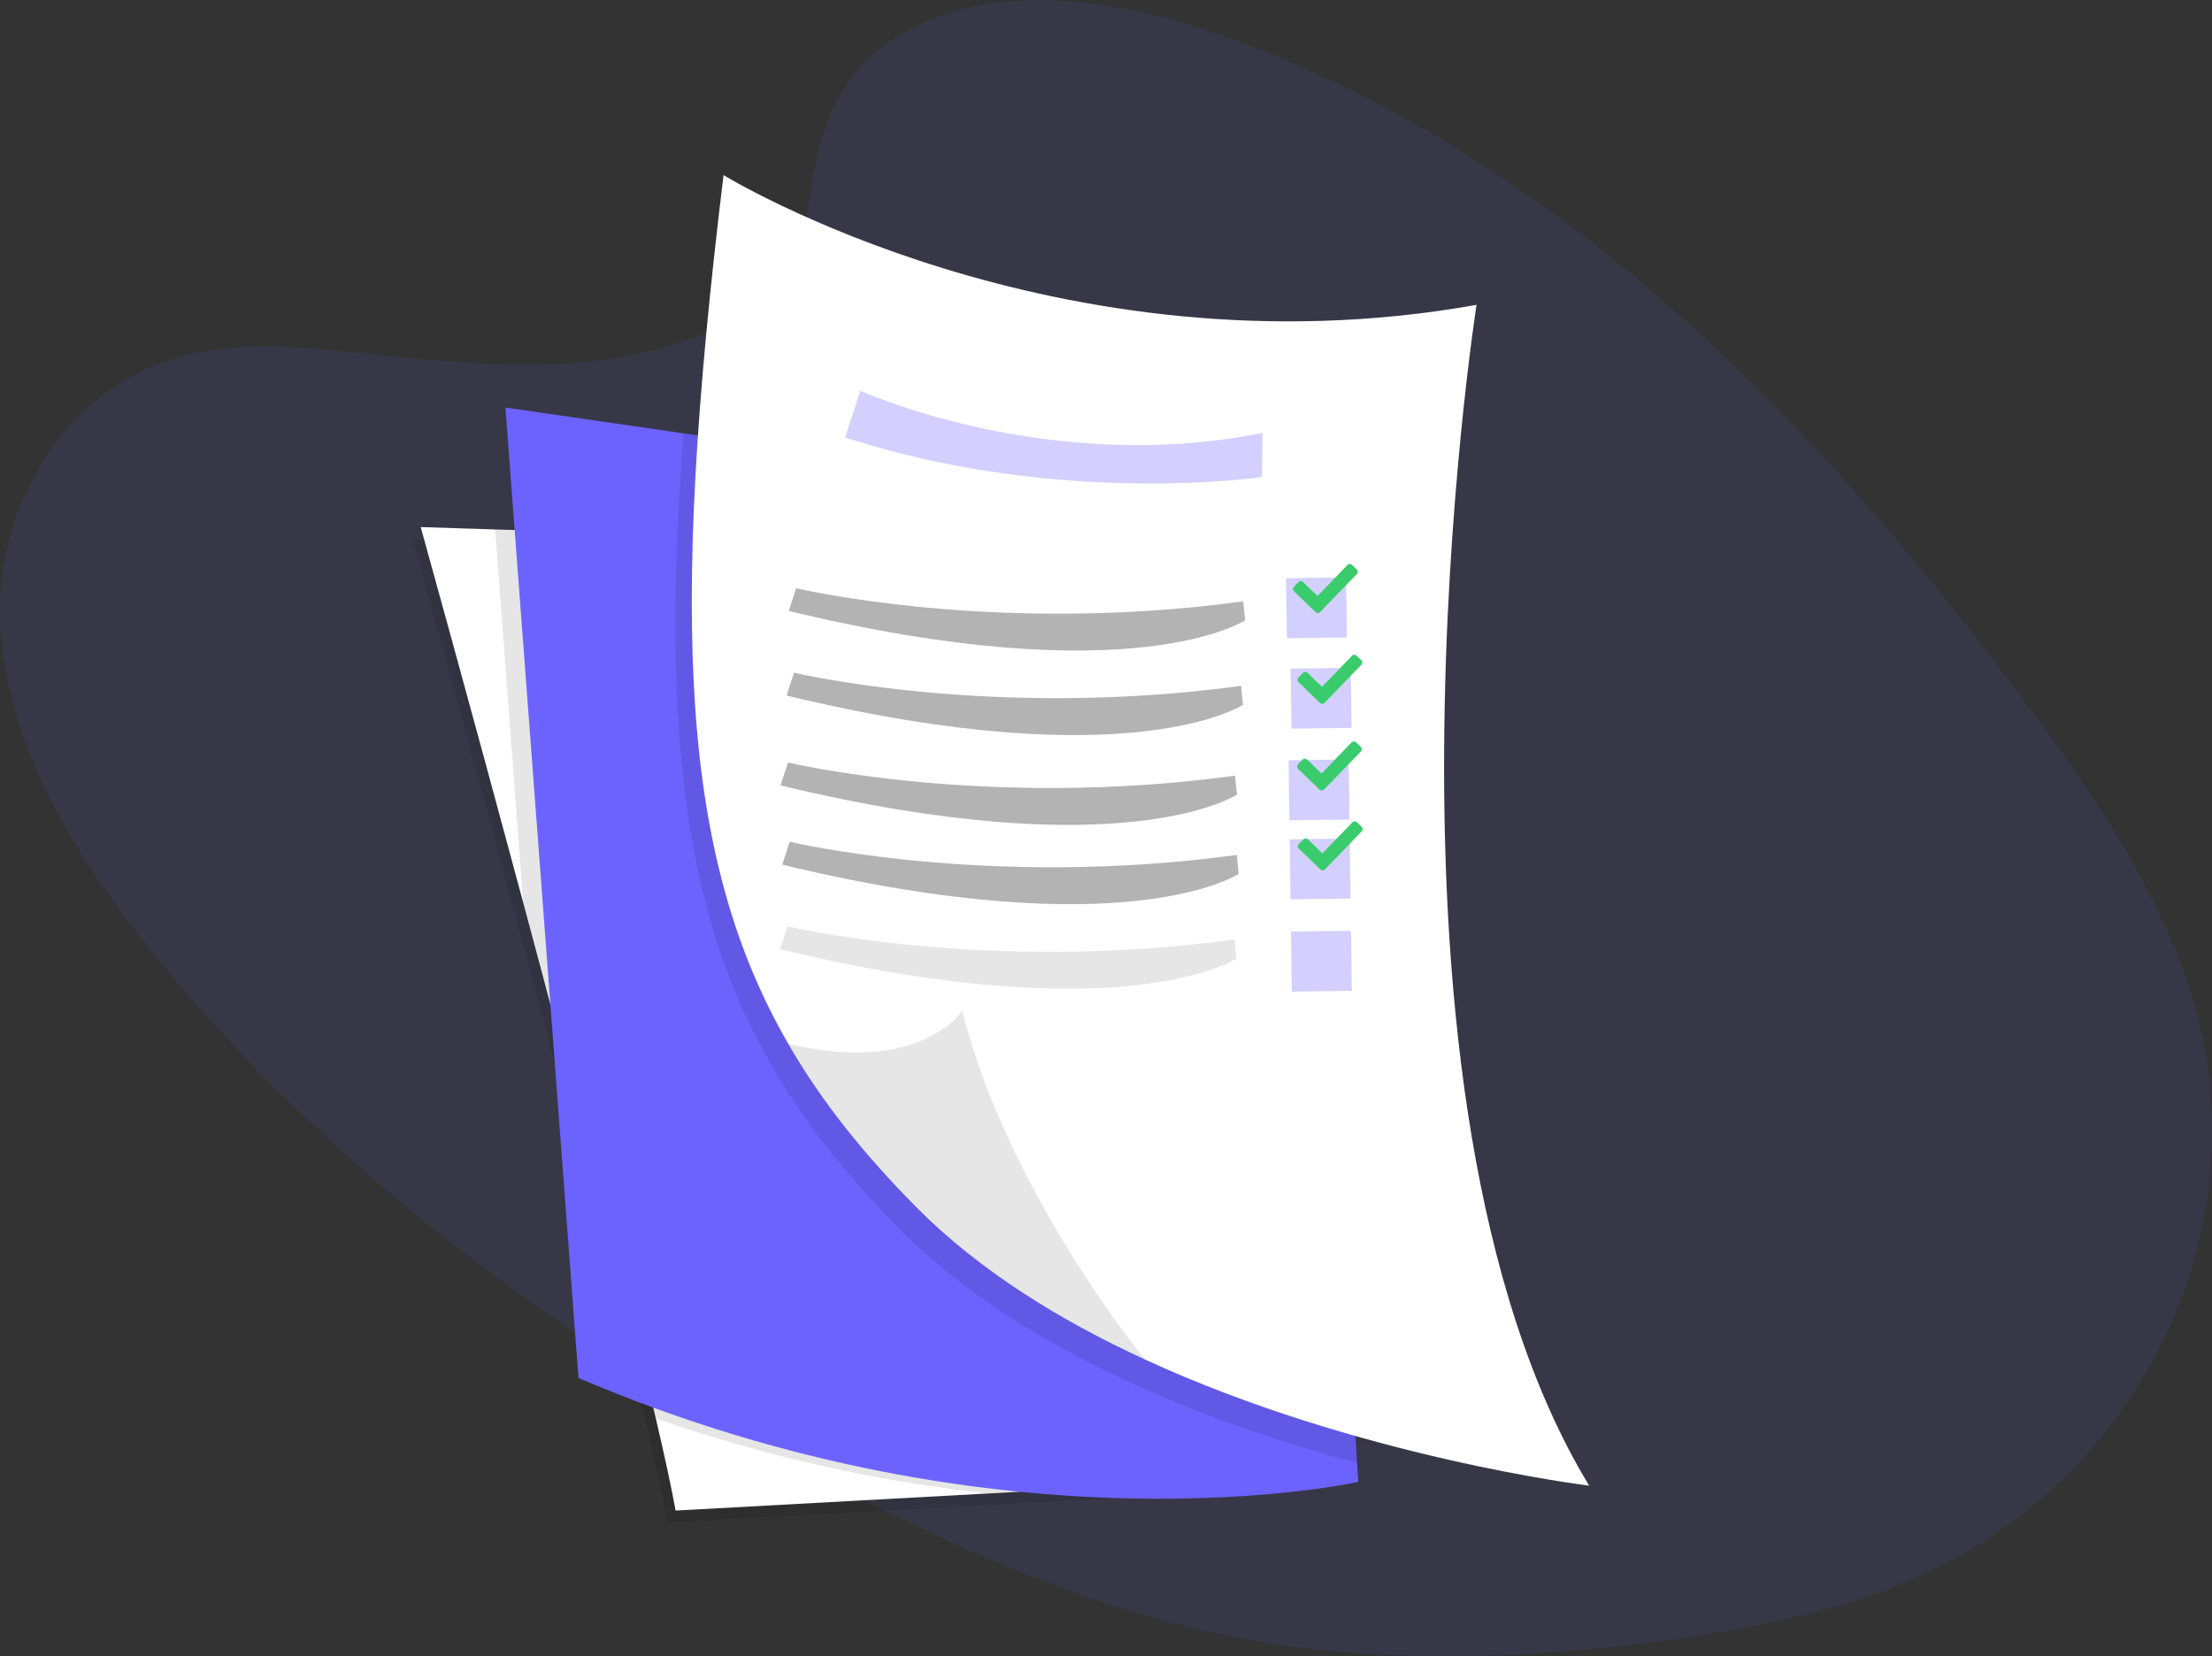 <?xml version="1.0" encoding="UTF-8" standalone="no"?>
<svg
   xmlns:dc="http://purl.org/dc/elements/1.1/"
   xmlns:cc="http://creativecommons.org/ns#"
   xmlns:rdf="http://www.w3.org/1999/02/22-rdf-syntax-ns#"
   xmlns:svg="http://www.w3.org/2000/svg"
   xmlns="http://www.w3.org/2000/svg"
   xmlns:sodipodi="http://sodipodi.sourceforge.net/DTD/sodipodi-0.dtd"
   xmlns:inkscape="http://www.inkscape.org/namespaces/inkscape"
   id="59904e4f-d552-4f96-882a-6a294bb87dd0"
   data-name="Layer 1"
   width="1110.656"
   height="831.817"
   viewBox="0 0 1110.656 831.817"
   version="1.1"
   sodipodi:docname="to_do_list_a49b.svg"
   inkscape:version="0.92.4 (5da689c313, 2019-01-14)">
  <rect x="0" y="0" width="1110.656" height="831.817" fill="#333333" stroke="none"/>
  <sodipodi:namedview
     pagecolor="#ffffff"
     bordercolor="#666666"
     borderopacity="1"
     objecttolerance="10"
     gridtolerance="10"
     guidetolerance="10"
     inkscape:pageopacity="0"
     inkscape:pageshadow="2"
     inkscape:window-width="1920"
     inkscape:window-height="1018"
     id="namedview1897"
     showgrid="false"
     inkscape:zoom="0.41903677"
     inkscape:cx="1347.6959"
     inkscape:cy="-20.034305"
     inkscape:window-x="-8"
     inkscape:window-y="-8"
     inkscape:window-maximized="1"
     inkscape:current-layer="59904e4f-d552-4f96-882a-6a294bb87dd0"
     fit-margin-top="0"
     fit-margin-left="0"
     fit-margin-right="0"
     fit-margin-bottom="0" />
  <defs
     id="defs1590">
    <linearGradient
       id="a0337754-c09d-4430-960e-4dcfef50d642"
       x1="880.14"
       y1="757.49"
       x2="880.14"
       y2="274.88"
       gradientUnits="userSpaceOnUse"
       gradientTransform="rotate(18,750.057,347.805)">
      <stop
         offset="0"
         stop-color="gray"
         stop-opacity="0.25"
         id="stop1583" />
      <stop
         offset="0.54"
         stop-color="gray"
         stop-opacity="0.12"
         id="stop1585" />
      <stop
         offset="1"
         stop-color="gray"
         stop-opacity="0.1"
         id="stop1587" />
    </linearGradient>
  </defs>
  <title
     id="title1592">to do list</title>
  <path
     style="opacity:0.1;fill:#6c63ff"
     inkscape:connector-curvature="0"
     d="m 463.874,11.32 c 48.193,-21.468 108.943,-9.29 161.343,10.691 164.591,62.763 289.127,193.401 389.796,328.112 36.443,48.769 71.302,99.924 87.095,155.873 32.081,113.94 -28.612,237.629 -140.571,286.525 -38.097,16.642 -80.478,25.11 -123.072,30.996 -75.726,10.451 -154.573,12.969 -231.196,-3.915 C 552.637,807.56 500.442,785.943 450.09,761.634 309.554,693.701 179.652,602.264 83.404,486.727 41.165,436.054 4.641,378.248 0.343,317.045 -3.954,255.841 32.298,191.904 96.887,177.509 c 26.718,-5.955 55.45,-3.223 83.516,-0.318 41.305,4.294 83.184,8.89 123.498,3.42 41.634,-5.651 95.153,-25.357 100.508,-66.075 5.731,-43.656 11.355,-81.837 59.466,-103.216 z"
     id="path1594" />
  <path
     style="fill:#6c63ff"
     inkscape:connector-curvature="0"
     d="m 242.765,368.022 c 0,0 12.158,-3.862 20.945,3.819 0,0 -4.825,5.141 -17.516,0.933 z"
     id="path1596" />
  <path
     style="opacity:0.1"
     inkscape:connector-curvature="0"
     d="m 599.51,750.155 -107.393,5.913 -156.956,8.588 c -2.086,-11.476 -5.505,-27.36 -9.956,-46.345 C 309.968,652.85 282.981,549.964 258.651,459.351 231.22,357.247 207.175,270.743 207.175,270.743 l 37.369,1.196 305.252,9.734 z"
     id="path1754" />
  <path
     style="fill:#ffffff"
     inkscape:connector-curvature="0"
     d="m 603.575,744.116 -107.393,5.913 -156.956,8.588 c -2.086,-11.476 -5.505,-27.36 -9.956,-46.345 -15.237,-65.462 -42.224,-168.348 -66.554,-258.961 -27.431,-102.104 -51.476,-188.608 -51.476,-188.608 l 37.369,1.196 305.252,9.734 z"
     id="path1756" />
  <path
     style="opacity:0.1"
     inkscape:connector-curvature="0"
     d="m 603.575,744.116 -107.393,5.913 A 754.4,754.4 0 0 1 329.27,712.273 C 314.033,646.81 287.046,543.925 262.716,453.312 l -14.107,-187.412 305.252,9.734 z"
     id="path1758" />
  <path
     style="fill:#6c63ff"
     inkscape:connector-curvature="0"
     d="m 682.012,744.22 c 0,0 -176.698,39.511 -391.543,-52.167 l -36.687,-487.381 89.258,12.946 308.547,44.767 29.815,472.447 z"
     id="path1760" />
  <path
     style="opacity:0.1"
     inkscape:connector-curvature="0"
     d="M 681.404,734.832 C 645.944,725.203 605.633,711.927 566.577,693.884 524.294,674.447 483.594,649.425 451.994,617.561 425.611,590.935 404.278,564.394 387.564,535.42 344.076,460.179 331.735,368.751 343.079,217.63 l 308.547,44.767 z"
     id="path1762" />
  <path
     style="fill:#ffffff"
     inkscape:connector-curvature="0"
     d="m 797.931,746.113 c 0,0 -116.254,-14.094 -223.109,-63.397 -42.274,-19.466 -83.03,-44.475 -114.583,-76.324 -26.383,-26.626 -47.716,-53.167 -64.431,-82.14 -53.835,-93.197 -59.92,-211.066 -32.514,-436.312 0,0 167.409,102.856 378.081,65.152 0,0 -62.228,397.495 56.554,593.021 z"
     id="path1764" />
  <path
     style="opacity:0.1"
     inkscape:connector-curvature="0"
     d="m 574.822,682.716 c -42.274,-19.466 -83.03,-44.475 -114.583,-76.324 -26.383,-26.626 -47.716,-53.167 -64.431,-82.14 66.466,15.782 87.282,-16.601 87.282,-16.601 23.251,91.798 91.732,175.065 91.732,175.065 z"
     id="path1766" />
  <g
     id="g3307"
     transform="rotate(2,-51.897,47.994)">
    <rect
       id="rect1780"
       transform="rotate(-2.8)"
       height="30.15"
       width="30.15"
       y="297.521"
       x="639.989"
       style="opacity:0.3;fill:#6c63ff" />
    <rect
       id="rect1782"
       transform="rotate(-2.8)"
       height="30.15"
       width="30.15"
       y="342.949"
       x="641.676"
       style="opacity:0.3;fill:#6c63ff" />
    <rect
       id="rect1784"
       transform="rotate(-2.8)"
       height="30.15"
       width="30.15"
       y="428.679"
       x="639.988"
       style="opacity:0.3;fill:#6c63ff" />
    <rect
       id="rect1788"
       transform="rotate(-2.8)"
       height="30.15"
       width="30.15"
       y="388.972"
       x="639.993"
       style="opacity:0.3;fill:#6c63ff" />
    <g
       id="g3326">
      <path
         id="path1770"
         d="m 408.098,279.493 c 0,0 100.317,20.204 224.595,-1.252 l 1.271,9.498 c 0,0 -54.667,39.034 -229.174,3.288 z"
         inkscape:connector-curvature="0"
         style="opacity:0.3" />
      <path
         id="path1772"
         d="m 408.506,321.929 c 0,0 100.317,20.204 224.593,-1.242 l 1.271,9.498 c 0,0 -54.671,39.085 -229.191,3.346 z"
         inkscape:connector-curvature="0"
         style="opacity:0.3" />
      <path
         id="path1774"
         d="m 407.051,367.129 c 0,0 100.317,20.204 224.593,-1.242 l 1.271,9.498 c 0,0 -54.72,39.039 -229.191,3.346 z"
         inkscape:connector-curvature="0"
         style="opacity:0.3" />
      <path
         id="path1776"
         d="m 409.314,406.873 c 0,0 100.317,20.204 224.593,-1.242 l 1.271,9.498 c 0,0 -54.666,39.065 -229.194,3.356 z"
         inkscape:connector-curvature="0"
         style="opacity:0.3" />
      <path
         id="path1778"
         d="m 409.721,449.35 c 0,0 100.317,20.204 224.593,-1.242 l 1.271,9.498 c 0,0 -54.675,39.063 -229.191,3.346 z"
         inkscape:connector-curvature="0"
         style="opacity:0.1" />
      <path
         style="opacity:0.3;fill:#6c63ff"
         inkscape:connector-curvature="0"
         d="m 436.844,179.243 c 0,0 95.398,39.537 202.581,14.137 l 0.501,22.125 c 0,0 -100.938,18.713 -209.887,-12.528 z"
         id="path1768" />
      <rect
         style="opacity:0.3;fill:#6c63ff"
         x="639.995"
         y="475.001"
         width="30.15"
         height="30.15"
         transform="rotate(-2.8)"
         id="rect1786" />
      <path
         style="fill:#3acc6c"
         inkscape:connector-curvature="0"
         d="m 669.151,282.391 -11.154,-10.043 a 1.63,1.63 0 0 1 -0.12,-2.302 l 2.185,-2.432 a 1.62,1.62 0 0 1 2.302,-0.12 l 7.517,6.764 14.486,-16.09 a 1.64,1.64 0 0 1 2.305,-0.13 l 2.429,2.195 a 1.62,1.62 0 0 1 0.12,2.302 l -17.769,19.737 a 1.63,1.63 0 0 1 -2.302,0.12 z"
         id="path1862" />
      <path
         style="fill:#3acc6c"
         inkscape:connector-curvature="0"
         d="m 674.279,371.424 -11.154,-10.043 a 1.63,1.63 0 0 1 -0.12,-2.302 l 2.185,-2.432 a 1.64,1.64 0 0 1 2.312,-0.117 l 7.507,6.761 14.482,-16.112 a 1.64,1.64 0 0 1 2.305,-0.13 l 2.42,2.192 a 1.63,1.63 0 0 1 0.13,2.305 l -17.769,19.737 a 1.65,1.65 0 0 1 -2.312,0.117 z"
         id="path1864" />
      <path
         style="fill:#3acc6c"
         inkscape:connector-curvature="0"
         d="m 672.998,327.894 -11.154,-10.043 a 1.64,1.64 0 0 1 -0.13,-2.305 l 2.195,-2.429 a 1.62,1.62 0 0 1 2.302,-0.12 l 7.517,6.764 14.495,-16.119 a 1.63,1.63 0 0 1 2.302,-0.12 l 2.432,2.185 a 1.65,1.65 0 0 1 0.117,2.312 l -17.784,19.753 a 1.63,1.63 0 0 1 -2.302,0.12 z"
         id="path1866" />
      <path
         style="fill:#3acc6c"
         inkscape:connector-curvature="0"
         d="m 676.109,411.48 -11.154,-10.043 a 1.63,1.63 0 0 1 -0.12,-2.302 l 2.185,-2.432 a 1.63,1.63 0 0 1 2.302,-0.12 l 7.517,6.764 14.486,-16.09 a 1.65,1.65 0 0 1 2.315,-0.127 l 2.42,2.192 a 1.62,1.62 0 0 1 0.12,2.302 l -17.759,19.74 a 1.65,1.65 0 0 1 -2.312,0.117 z"
         id="path1868" />
    </g>
  </g>
</svg>
